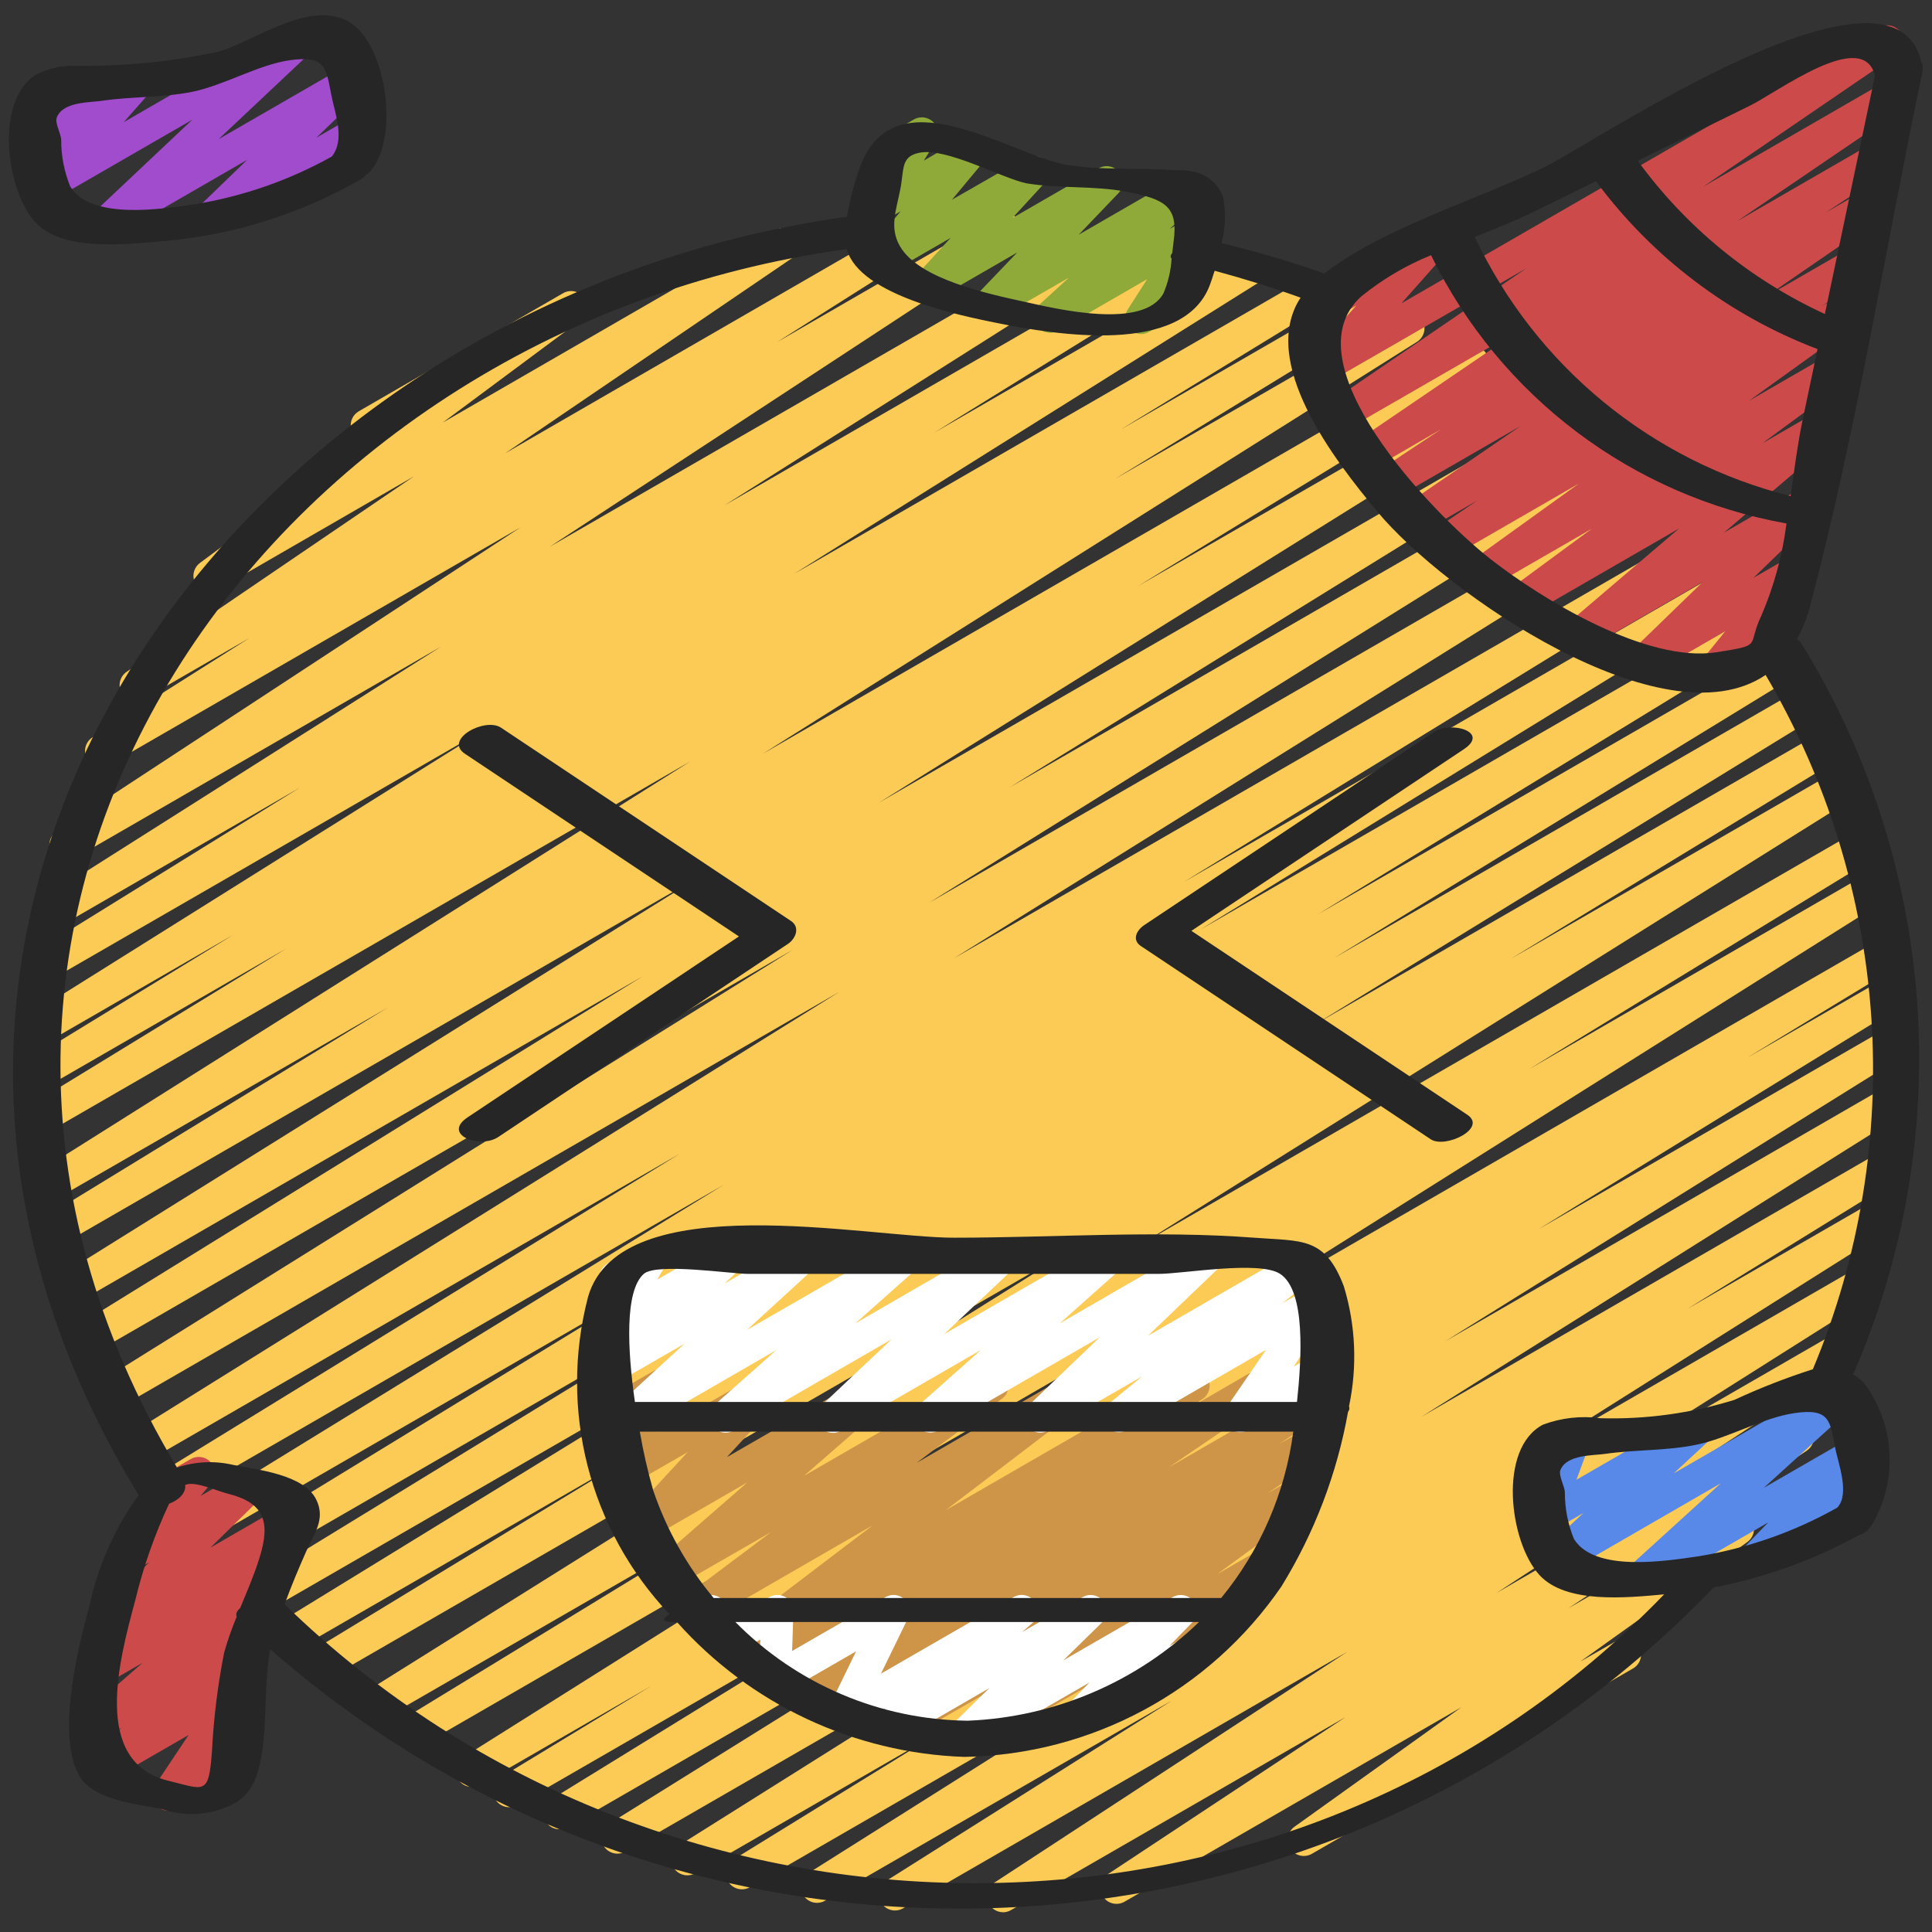 <svg height="512" viewBox="0 0 60 60" width="512" xmlns="http://www.w3.org/2000/svg"><rect x="0" y="0" width="60" height="60" fill="#333333" stroke="none"/><g id="045---Party" fill="none"><path id="Path" d="m31.153 59.387c-.221 0-.416-.145-.479-.358-.063-.212.021-.441.206-.561l10.959-7.168-13.8 7.968c-.236.132-.533.053-.673-.178-.139-.231-.07-.531.157-.678l8.873-5.6-10.787 6.224c-.235.125-.526.045-.664-.183-.137-.228-.073-.523.148-.672l11.461-7.23-13.267 7.659c-.236.133-.535.054-.675-.179-.139-.233-.067-.534.162-.679l6.6-4.07-7.784 4.494c-.236.132-.533.053-.673-.178-.139-.231-.07-.531.157-.678l15.005-9.432-16.655 9.612c-.236.136-.538.058-.678-.176-.14-.234-.068-.537.163-.681l14.281-8.891-15.582 9c-.235.124-.527.042-.663-.186-.136-.229-.069-.524.152-.672l11.241-6.921-12.272 7.081c-.238.141-.544.062-.685-.176-.141-.238-.062-.544.176-.685l4.669-2.836-5.313 3.067c-.153.092-.343.096-.5.01s-.255-.249-.259-.428c-.004-.179.088-.346.241-.438l21.39-13.461-22.786 13.157c-.237.141-.544.063-.685-.174-.141-.237-.063-.544.174-.685l10.651-6.504-11.309 6.526c-.153.092-.344.096-.5.009s-.255-.25-.258-.428c-.003-.179.089-.346.242-.438l22.151-13.869-23.275 13.433c-.236.129-.532.047-.669-.185-.137-.232-.066-.53.16-.675l10.077-6.134-10.541 6.085c-.237.141-.544.064-.685-.173s-.064-.544.173-.685l15.494-9.511-16.043 9.262c-.236.131-.534.05-.672-.182s-.067-.532.161-.677l14.254-8.725-14.759 8.522c-.237.141-.544.063-.685-.174-.141-.237-.063-.544.174-.685l13.919-8.511-14.268 8.237c-.235.124-.527.042-.663-.186-.136-.229-.069-.524.152-.672l16.719-10.277-17.089 9.865c-.235.124-.527.042-.663-.186-.136-.229-.069-.524.152-.672l16.23-9.969-16.584 9.577c-.235.124-.525.043-.662-.185-.137-.228-.072-.522.148-.671l22.046-13.744-22.341 12.9c-.236.136-.538.058-.678-.176-.14-.234-.068-.537.163-.681l21.414-13.351-21.692 12.524c-.237.142-.544.064-.686-.173s-.064-.544.173-.686l17.544-10.842-17.537 10.125c-.235.127-.529.047-.667-.182-.138-.229-.071-.526.152-.674l20-12.474-19.979 11.533c-.237.141-.544.063-.685-.174s-.063-.544.174-.685l10.628-6.5-10.422 6.017c-.236.143-.544.067-.686-.17-.143-.236-.067-.544.169-.686l20.325-12.8-20 11.545c-.236.126-.529.044-.666-.186-.137-.23-.068-.527.156-.673l7.974-4.881-7.585 4.378c-.236.126-.529.044-.666-.186-.137-.23-.068-.527.156-.673l6.454-3.949-5.9 3.408c-.153.093-.344.097-.501.01-.157-.086-.256-.25-.26-.428-.004-.179.088-.346.241-.439l14.46-9.063-13.8 7.965c-.153.092-.344.095-.5.008-.156-.087-.254-.25-.257-.429s.09-.345.243-.437l8.329-5.158-7.515 4.344c-.236.143-.544.067-.687-.169s-.067-.544.169-.687l12.418-7.868-11.418 6.594c-.234.133-.532.057-.673-.173-.141-.229-.075-.529.149-.678l14.415-9.449-12.781 7.38c-.235.135-.535.057-.676-.175s-.071-.534.158-.68l4.876-3.087-3.288 1.9c-.233.131-.527.056-.669-.17-.142-.226-.081-.523.138-.676l8.926-6.073-6.1 3.525c-.229.13-.52.06-.665-.16-.145-.22-.094-.515.117-.674l5.1-3.786c-.207-.036-.37-.197-.407-.404-.037-.207.059-.415.241-.521l6.348-3.669c.229-.13.52-.06.665.16.145.22.094.515-.117.674l-4.288 3.186 10.335-5.97c.235-.147.544-.075.691.16s.075.544-.16.691l-8.926 6.072 12.783-7.383c.236-.143.544-.067.686.17s.067.544-.17.686l-4.859 3.076 6.842-3.95c.233-.127.525-.049.665.177.139.226.078.522-.141.673l-14.419 9.452 17.329-10c.235-.135.535-.057.676.175.141.232.071.534-.158.68l-12.421 7.86 14.333-8.276c.153-.092.344-.095.5-.008s.254.25.257.429-.09.345-.243.437l-8.337 5.163 9.6-5.544c.236-.132.533-.053.673.178.139.231.07.531-.157.678l-14.46 9.067 16.053-9.268c.236-.126.529-.044.666.186.137.23.068.527-.156.673l-6.434 3.936 7.3-4.216c.236-.131.534-.05.672.182.138.232.067.532-.161.677l-7.979 4.885 8.868-5.117c.235-.129.53-.05.669.179.139.229.072.528-.152.676l-20.317 12.795 21.788-12.581c.237-.141.544-.063.685.174s.063.544-.174.685l-10.658 6.521 11.435-6.6c.235-.127.529-.047.667.182.138.229.071.526-.152.674l-19.991 12.467 21.091-12.174c.236-.128.53-.047.668.183.137.23.069.528-.156.675l-17.548 10.844 18.4-10.624c.153-.092.344-.095.5-.008.156.087.254.25.257.429s-.09.345-.243.437l-21.412 13.347 22.294-12.871c.236-.136.538-.058.678.176.14.234.068.537-.163.681l-22.044 13.743 22.866-13.2c.236-.128.53-.047.668.183.137.23.069.528-.156.675l-16.231 9.967 16.712-9.649c.237-.141.544-.064.685.173s.064.544-.173.685l-16.72 10.276 17.088-9.865c.236-.131.534-.05.672.182s.067.532-.161.677l-13.935 8.522 14.231-8.216c.236-.131.534-.05.672.182s.067.532-.161.677l-14.24 8.715 14.419-8.324c.236-.128.53-.047.668.183.137.23.069.528-.156.675l-15.494 9.512 15.624-9.019c.237-.135.538-.055.678.179.139.235.065.537-.168.681l-10.09 6.142 10.125-5.844c.236-.132.533-.053.673.178.139.231.07.531-.157.678l-22.149 13.87 22.233-12.836c.237-.135.538-.055.678.179.139.235.065.537-.168.681l-10.665 6.519 10.51-6.074c.235-.129.53-.05.669.179.139.229.072.528-.152.676l-21.384 13.46 21.28-12.286c.238-.141.545-.062.685.175s.062.545-.175.685l-4.652 2.826 4.252-2.455c.236-.128.53-.047.668.183.137.23.069.528-.156.675l-11.253 6.928 10.877-6.279c.236-.136.538-.058.678.176.14.234.068.537-.163.681l-14.285 8.9 13.746-7.941c.234-.122.523-.041.66.185.136.226.073.52-.145.67l-15 9.43 14.333-8.275c.236-.133.535-.054.675.179.139.233.067.534-.162.679l-6.596 4.072 5.782-3.337c.235-.125.526-.045.664.183.137.228.073.523-.148.672l-11.463 7.232 10.479-6.049c.235-.125.526-.045.664.183.137.228.073.523-.148.672l-8.86 5.6 7.553-4.36c.234-.129.527-.051.667.176.14.227.076.524-.144.675l-10.964 7.17 9.108-5.267c.234-.131.529-.054.669.174.141.228.077.526-.144.676l-7.4 4.891 5.013-2.894c.231-.13.523-.058.666.164.144.223.089.518-.125.675l-5.189 3.714 1.12-.64c.155-.099.352-.104.512-.015.16.09.259.26.256.443s-.105.351-.268.436l-9.96 5.748c-.231.13-.523.058-.666-.164-.144-.223-.089-.518.125-.675l5.187-3.714-10.472 6.045c-.233.125-.523.048-.662-.177s-.079-.519.137-.672l7.4-4.891-10.389 5.994c-.075.044-.16.067-.247.068z" fill="#fccb55"/><path id="Path" d="m29.994 54.469c-.214-.002-.403-.141-.47-.344-.067-.204.004-.427.175-.556l2.947-2.154-4.741 2.737c-.232.127-.523.051-.664-.173-.141-.224-.082-.52.134-.673l1.668-1.132-2.593 1.5c-.233.129-.526.052-.667-.174-.14-.226-.078-.523.141-.675l1.162-.772-1.879 1.077c-.233.131-.527.056-.669-.17s-.081-.523.138-.676l3.136-2.138-3.87 2.234c-.234.133-.53.057-.672-.171s-.078-.528.145-.678l.483-.322-.807.466c-.228.129-.517.06-.662-.158-.145-.218-.098-.511.109-.672l4.562-3.473-5.268 3.041c-.229.131-.52.062-.665-.158-.146-.22-.095-.515.114-.674l2.665-2-2.937 1.689c-.223.128-.506.066-.656-.143-.149-.209-.116-.497.078-.667l2.778-2.423-2.977 1.719c-.214.123-.485.071-.639-.122-.154-.193-.144-.469.022-.65l1.737-1.884-1.7.978c-.186.107-.42.083-.581-.059-.161-.142-.213-.371-.129-.569l.546-1.289c-.206.034-.412-.063-.518-.243-.138-.239-.057-.545.182-.683l1.109-.639c.186-.107.42-.083.581.059.161.142.213.371.129.569l-.527 1.243 3.247-1.867c.214-.123.485-.071.639.121.154.192.145.468-.021.65l-1.735 1.882 4.6-2.655c.223-.125.504-.063.652.145.148.208.116.494-.074.664l-2.781 2.425 5.605-3.235c.229-.131.52-.062.665.158.146.22.095.515-.114.674l-2.659 2 4.908-2.834c.228-.129.517-.06.662.158.145.218.098.511-.109.672l-4.559 3.475 7.458-4.306c.233-.127.524-.05.664.175.14.225.08.521-.137.673l-.493.329 2.038-1.182c.233-.135.531-.062.674.166.143.228.08.528-.142.68l-3.129 2.132 4.045-2.335c.233-.129.526-.052.667.174.14.226.078.523-.141.675l-1.163.773.789-.454c.233-.133.529-.058.671.169.142.227.08.526-.141.678l-1.666 1.13.833-.48c.229-.126.517-.054.659.165.143.219.093.511-.114.67l-2.942 2.155 1.445-.834c.226-.131.515-.065.663.151.148.216.104.509-.1.672l-2.259 1.808c.076.043.14.106.183.182.138.239.056.545-.183.683l-3.911 2.258c-.227.135-.519.07-.668-.148s-.103-.514.105-.676l.962-.769-3.793 2.186c-.076.045-.162.069-.25.069z" fill="#ce9549"/><path id="Path" d="m19.525 44.5c-.206-0-.391-.127-.465-.319s-.024-.41.127-.549l2.068-1.9-1.975 1.136c-.221.134-.508.078-.661-.129s-.124-.498.068-.671l.515-.485c-.197.07-.417.009-.551-.152-.134-.161-.153-.388-.049-.569l.405-.7c-.135-.03-.251-.117-.32-.237-.138-.239-.057-.545.182-.683l1.129-.651c.196-.113.444-.08.603.08.16.16.192.408.079.604l-.269.463 1.989-1.138c.221-.132.506-.075.659.132.153.207.124.496-.067.668l-.489.46 2.18-1.258c.22-.126.5-.067.651.137.151.205.124.49-.062.663l-2.072 1.898 4.685-2.7c.222-.126.503-.065.653.142.149.207.119.493-.071.664l-1.9 1.689 4.314-2.495c.221-.137.51-.081.664.127.155.209.124.501-.07.673l-2.15 2.03 4.9-2.826c.222-.126.503-.065.653.142.149.207.119.493-.071.664l-1.9 1.691 4.328-2.5c.219-.125.497-.067.648.135.151.202.129.484-.053.659l-2.181 2.09 4.66-2.689c.225-.126.509-.06.656.152.147.212.108.501-.09.667l-1.048.859.9-.521c.202-.117.458-.078.617.094.158.171.177.43.045.622l-1.216 1.773.554-.32c.237-.124.531-.039.665.193.134.232.061.528-.165.672l-2.464 1.423c-.202.117-.458.078-.617-.094-.158-.171-.177-.43-.045-.622l1.216-1.773-4.32 2.494c-.225.126-.509.06-.656-.152-.147-.212-.108-.501.09-.667l1.049-.859-2.912 1.681c-.219.134-.505.08-.66-.125-.155-.205-.129-.495.06-.669l2.181-2.092-5.005 2.89c-.222.129-.506.068-.656-.14-.15-.208-.118-.496.074-.667l1.9-1.69-4.332 2.5c-.221.137-.51.081-.664-.127-.155-.209-.124-.501.07-.673l2.15-2.03-4.9 2.831c-.222.129-.506.068-.656-.14-.15-.208-.118-.496.074-.667l1.9-1.688-4.329 2.5c-.076.045-.162.069-.25.069z" fill="#fff"/><path id="Path" d="m29.88 54.456c-.203-0-.386-.123-.463-.31-.077-.188-.033-.403.112-.546l1.194-1.174-2.941 1.7c-.223.13-.508.069-.658-.141-.15-.21-.116-.5.079-.669l.318-.276-1.074.619c-.19.11-.43.083-.591-.067s-.205-.387-.109-.584l.84-1.724-2.267 1.306c-.157.092-.351.092-.508 0-.156-.094-.248-.264-.242-.446l.043-1.226-.827.477c-.12.072-.266.089-.4.046-.132-.042-.24-.136-.3-.26l-.232-.474c-.207.039-.416-.059-.519-.243-.066-.115-.084-.252-.049-.38s.119-.237.234-.303l.314-.18c.119-.07.263-.086.395-.044.132.041.241.135.3.259l.218.445 1.143-.659c.156-.092.351-.092.507 0 .156.093.249.264.243.446l-.04 1.225 2.9-1.673c.19-.11.43-.083.591.067s.205.387.109.584l-.84 1.725 4.119-2.376c.223-.129.507-.068.658.141s.117.499-.078.668l-.317.276 1.88-1.085c.218-.124.494-.068.645.132.152.199.132.48-.045.657l-1.2 1.175 3.4-1.964c.216-.123.489-.069.642.127.153.196.139.474-.033.653l-.717.741.694-.4c.237-.124.531-.039.665.193.134.232.061.528-.165.672l-3.779 2.184c-.216.125-.491.071-.644-.126s-.138-.476.035-.655l.716-.739-3.706 2.139c-.076.044-.162.068-.25.067z" fill="#fff"/><path id="Path" d="m53.3 21.243c-.193 0-.369-.11-.452-.285-.083-.174-.059-.381.063-.53l.67-.824-2.13 1.229c-.219.13-.5.075-.654-.128s-.131-.488.054-.664l2.031-1.969-3.582 2.07c-.224.13-.51.067-.659-.145s-.112-.502.085-.669l3.42-2.916-4.733 2.733c-.229.129-.519.057-.663-.163s-.093-.514.117-.672l2.569-1.89-3.243 1.871c-.231.134-.526.063-.671-.161s-.088-.522.129-.678l3.385-2.436-4.045 2.335c-.233.133-.529.058-.671-.169-.142-.227-.08-.526.141-.678l1.419-.961-1.658.957c-.233.138-.533.066-.678-.163s-.081-.531.144-.682l3.537-2.426-3.917 2.26c-.234.133-.53.057-.672-.171s-.078-.528.145-.678l1.973-1.309-2.054 1.189c-.233.131-.527.056-.669-.17s-.081-.523.138-.676l5.131-3.492-5.377 3.1c-.233.135-.531.062-.674-.166-.143-.228-.08-.528.142-.68l6.015-4.107-6.069 3.5c-.212.121-.481.071-.636-.118-.154-.19-.149-.463.013-.647l1.405-1.574-1.156.667c-.155.099-.352.104-.512.015-.16-.09-.259-.26-.256-.443.002-.184.105-.351.268-.436l3.837-2.217c.212-.121.481-.071.636.118.154.19.149.463-.013.647l-1.403 1.581 14.85-8.573c.232-.129.525-.054.666.171s.083.521-.134.674l-6.013 4.107 5.659-3.267c.233-.131.527-.056.669.17s.081.523-.138.676l-5.131 3.49 4.2-2.424c.235-.146.543-.073.689.162.146.235.073.543-.162.688l-1.975 1.305 1.129-.652c.232-.133.528-.059.671.167s.082.525-.138.678l-3.534 2.429 2.637-1.522c.233-.133.529-.058.671.169.142.227.08.526-.141.678l-1.425.965.586-.338c.231-.134.526-.063.671.161.145.224.088.522-.129.678l-3.383 2.434 2.441-1.408c.229-.129.519-.057.663.163s.093.514-.117.672l-2.571 1.892 1.654-.954c.224-.127.507-.064.656.146s.113.499-.082.667l-3.421 2.916 2.35-1.356c.218-.126.497-.07.649.131.152.202.13.485-.052.661l-2.031 1.968.971-.56c.209-.12.474-.074.63.109.156.183.16.452.008.639l-.776.955c.181.007.348.1.449.25.138.239.056.545-.183.683l-2 1.156c-.077.044-.164.067-.253.066z" fill="#cc4a4a"/><path id="Path" d="m35.449 10.375c-.183 0-.352-.1-.44-.26-.088-.161-.081-.357.019-.511l.6-.936-2.767 1.6c-.221.127-.502.068-.653-.137-.151-.206-.123-.492.065-.665l.923-.844-2.22 1.278c-.215.124-.489.072-.643-.124-.154-.195-.14-.474.031-.654l1.227-1.282-2.463 1.424c-.214.123-.485.071-.639-.121-.154-.192-.145-.468.021-.65l1.012-1.105-1.891 1.091c-.209.121-.475.074-.631-.11-.156-.186-.156-.456 0-.642l.969-1.164-.527.3c-.199.114-.451.078-.61-.087s-.185-.418-.062-.613l.59-.941c-.174-.075-.29-.241-.301-.43-.011-.189.085-.367.249-.462l1.071-.619c.199-.115.451-.08.611.086.159.166.185.419.062.614l-.362.577 1.207-.7c.21-.121.476-.074.632.111.156.185.157.456.002.642l-.968 1.163 2.273-1.304c.214-.123.485-.071.639.121.154.192.145.468-.021.65l-1.013 1.1 2.678-1.545c.215-.123.488-.07.641.125.153.195.14.473-.03.653l-1.23 1.285 3.165-1.826c.22-.124.499-.065.649.139s.124.488-.061.661l-.924.844.586-.338c.199-.113.45-.077.608.089s.184.417.063.611l-.735 1.139c.149.024.28.113.355.244.138.239.056.545-.183.683l-1.327.767c-.074.046-.16.071-.247.073z" fill="#8faa39"/><path id="Path" d="m5.224 56.231c-.184-0-.354-.102-.441-.264-.087-.162-.078-.36.025-.513l1.048-1.571-2.4 1.384c-.222.129-.506.068-.656-.14s-.118-.496.074-.667l.9-.8-.447.258c-.223.127-.506.066-.655-.143-.149-.209-.117-.496.076-.666l1.678-1.468-1.018.587c-.227.127-.513.058-.658-.158s-.101-.507.102-.669l.565-.44c-.172.013-.338-.062-.442-.2-.153-.201-.132-.484.048-.66l1.611-1.582-.344.2c-.21.121-.476.074-.632-.111s-.157-.456-.002-.642l.987-1.181c-.037-.034-.068-.073-.092-.116-.129-.235-.05-.53.18-.669l1.192-.687c.21-.121.476-.074.632.111s.157.456.002.642l-.328.391 1.314-.758c.218-.124.494-.068.645.132.152.199.132.48-.045.657l-1.611 1.577 2.4-1.386c.227-.127.513-.058.658.158s.101.507-.102.669l-.842.655c.198.02.365.156.425.345.061.189.003.397-.146.528l-1.674 1.466.3-.171c.222-.129.506-.068.656.14s.118.496-.074.667l-.9.8c.202-.106.451-.061.603.109.153.17.171.422.044.612l-1.052 1.571.224-.129c.237-.124.531-.039.665.193.134.232.061.528-.165.672l-2.078 1.2c-.076.044-.162.068-.25.067z" fill="#cc4a4a"/><path id="Path" d="m3.326 7.4c-.205 0-.389-.125-.465-.316-.076-.191-.027-.408.122-.548l2.992-2.82-4.285 2.473c-.212.122-.481.072-.635-.117-.155-.189-.15-.462.01-.646l.771-.872-.419.246c-.197.114-.447.08-.607-.082-.16-.162-.19-.412-.072-.608l.23-.382c-.196-.053-.34-.22-.365-.421-.025-.201.074-.398.251-.497l1.125-.65c.197-.113.446-.079.605.083.159.162.189.411.073.607l-.068.113 1.4-.807c.212-.123.482-.074.637.116.155.19.15.464-.012.648l-.771.874 5.345-3.088c.221-.134.508-.078.661.129.154.208.124.498-.068.671l-2.992 2.816 3.9-2.249c.219-.13.5-.075.654.128s.131.488-.054.664l-1.463 1.41 1.16-.669c.239-.136.543-.053.68.185.137.238.057.542-.18.681l-4.667 2.694c-.219.13-.5.075-.654-.128s-.131-.488.054-.664l1.456-1.41-4.1 2.368c-.075.045-.161.068-.249.068z" fill="#a04ccc"/><path id="Path" d="m50.993 49.468c-.207-0-.392-.127-.466-.32s-.023-.411.13-.55l2.787-2.535-4.828 2.789c-.221.128-.502.07-.654-.136-.151-.205-.124-.492.064-.664l1.154-1.068-.921.532c-.183.106-.412.085-.573-.051-.161-.136-.22-.359-.146-.556l.443-1.2c-.243.092-.517-.018-.628-.253-.112-.235-.025-.516.2-.647l1.125-.65c.183-.105.411-.084.572.052s.219.358.146.555l-.44 1.189 3.582-2.065c.221-.128.502-.07.654.136.151.205.124.492-.064.664l-1.152 1.068 5-2.886c.22-.121.496-.06.644.143s.123.484-.058.657l-2.788 2.534 2.724-1.57c.216-.123.489-.069.642.127.153.196.139.474-.033.653l-.74.766.3-.174c.155-.099.352-.104.512-.015.16.09.259.26.256.443s-.105.351-.268.436l-3.386 1.955c-.216.123-.489.069-.642-.127-.153-.196-.139-.474.033-.653l.74-.767-3.671 2.119c-.076.045-.162.068-.25.068z" fill="#5888e8"/><g fill="#262626"><path id="Shape" d="m41.736 39.953c-.588-1.561-1.317-1.4-2.788-1.515-3.068-.233-6.243 0-9.32 0-2.711 0-10.354-1.629-11.364 1.831-.918 3.502.037 7.23 2.525 9.86-.212.135-.259.244.089.244h.145c2.276 2.557 5.5 4.07 8.921 4.189 3.95-.065 7.624-2.04 9.856-5.3 1.022-1.661 1.723-3.498 2.065-5.418.042-.047.053-.113.03-.171.261-1.234.207-2.513-.159-3.72zm-21.744-.391c.4-.352 2.732 0 3.239 0h12.748c.75 0 3.132-.424 3.777 0 .8.525.667 2.636.523 3.977h-20.561c-.235-1.628-.318-3.451.274-3.977zm10.064 13.876c-2.716-.028-5.311-1.13-7.218-3.065h14.4c-1.938 1.867-4.493 2.957-7.182 3.065zm7.869-3.811h-15.762c-.827-.989-1.464-2.123-1.878-3.344-.171-.599-.31-1.208-.415-1.822h20.294c-.249 1.897-1.024 3.687-2.239 5.166z"/><path id="Shape" d="m37.985 6.122c-.13-.359-.418-.637-.781-.756-.223-.065-.455-.091-.686-.078-1.187-.093-2.263.022-3.469-.18-1.853-.417-5.275-2.764-6.335.061-.184.507-.321 1.029-.409 1.561-18.96 2.642-33.068 21.634-22 39.7-.749 1.04-1.272 2.225-1.537 3.479-.342 1.229-1.05 4.091-.268 5.3.454.7 1.8.827 2.537.974.78.272 1.641.184 2.35-.24.292-.21.504-.513.6-.859.365-1.129.171-2.645.406-3.866 13.053 11.444 32.797 10.599 44.825-1.918 1.579-.302 3.101-.849 4.51-1.623.101-.03.193-.082.272-.152.018-.016.028-.041.045-.058.04-.038.073-.081.1-.129.805-1.379.705-3.107-.255-4.383-.1-.106-.214-.197-.339-.271 3.227-7.387 2.617-15.887-1.63-22.738-.028-.041-.07-.071-.118-.083.182-.338.322-.697.418-1.069 1.441-5.443 2.331-11.09 3.49-16.6.022-.093.006-.191-.044-.273-.88-3.776-10.119 2.492-11.68 3.258-2.063 1.011-4.987 1.873-6.86 3.312-1.048-.363-2.109-.682-3.189-.941.121-.467.137-.954.047-1.428zm-10.026-.24c.124-.631.009-1.016.586-1.137.828-.175 2.52.766 3.319.946 1.024.172 2.13.071 3.124.264 1.192.232 1.611.45 1.459 1.546-.014.1-.027.226-.041.353-.051.064-.071.129-.021.176-.022.372-.107.737-.253 1.08-.621 1.132-3.3.487-4.295.267-1.124-.249-3.277-.692-3.883-1.721-.342-.58-.122-1.127.005-1.774zm-21.377 48.518c-.1 1.381-.233 1.174-1.366.9-2.37-.59-1.516-3.744-1.016-5.6.249-1.033.601-2.038 1.051-3 .294-.111.528-.326.5-.578.01-.007.021-.013.032-.018.31-.1.959.2 1.275.279 1.128.277 1.362.845 1 2-.165.531-.387 1.042-.6 1.557-.1.088-.146.18-.107.267-.151.362-.281.733-.389 1.111-.201 1.017-.328 2.047-.38 3.082zm50.412-9.428c.093.471.464 1.427.063 1.85-1.34.755-2.803 1.267-4.322 1.512-1.011.147-3.215.5-3.855-.54-.187-.458-.283-.949-.282-1.444 0-.182-.207-.532-.137-.7.2-.483 1.008-.442 1.4-.5.93-.134 1.879-.089 2.814-.281 1.018-.208 2.057-.839 3.057-.984 1.109-.163 1.101.258 1.262 1.082zm1.235-42.62c-.519 2.467-1.037 4.933-1.556 7.4-2.313-1.063-4.314-2.702-5.813-4.76l3.465-1.7c.895-.437 3.534-2.441 3.904-.94zm-8.664 3.277c1.748 2.359 4.136 4.168 6.88 5.212-.157.745-.314 1.491-.47 2.236-.147.7-.25 1.506-.366 2.33-4.31-1.078-7.91-4.032-9.809-8.049.658-.264 1.294-.516 1.817-.773zm-5.121 2.3c2.139 4.378 6.24 7.472 11.037 8.328-.124.978-.384 1.934-.771 2.84-.478.992.086.924-1.4 1.159-2.167.342-5.422-1.639-7.029-2.9-1.85-1.449-6.279-6.111-4.006-8.15.655-.532 1.386-.964 2.169-1.281zm-4.053 1.315c-1.306 2 1.041 5.037 2.4 6.664 2.061 2.476 8.871 7.209 12.042 5.053 3.858 6.555 4.402 14.545 1.467 21.562-.831.266-1.645.584-2.437.951-1.347.417-2.753.61-4.162.57-.601-.082-1.214-.013-1.782.2-1.408.734-1.048 3.648-.11 4.67.823.9 2.705.707 3.873.6-11.544 11.969-31 11.846-42.844.309.2-.549.427-1.091.671-1.642s.612-1 .312-1.611c-.384-.783-1.837-.926-2.577-1.076-.579-.136-1.184-.108-1.747.082-10.21-17.036 2.593-35.357 20.803-37.84v.014c.409 1.42 3.5 2.048 4.714 2.291 1.738.348 5.715 1.018 6.553-1.174.047-.123.1-.284.154-.459.898.244 1.791.518 2.67.836z"/><path id="Shape" d="m10.845.682c-1.211-.717-2.988.618-4.045.918-1.466.316-2.963.465-4.462.443-.416-.013-.828.078-1.2.264-1.312.776-.96 3.6-.036 4.6.867.939 2.929.667 4.069.573 2.1-.194 4.135-.833 5.969-1.874.093-.049.178-.113.25-.19.012-.007.024-.014.035-.022 1.003-.936.624-3.994-.58-4.712zm-8.666 5.107c-.185-.459-.28-.949-.279-1.444 0-.184-.206-.53-.136-.7.2-.492 1-.455 1.4-.515.929-.138 1.88-.09 2.815-.281 1.005-.207 2.054-.849 3.049-.983 1.108-.153 1.1.28 1.265 1.1.114.58.431 1.361.013 1.894-1.325.741-2.77 1.243-4.268 1.485-1.02.148-3.218.497-3.859-.556z"/><path id="Path" d="m35.432 29.381 9 6c.454.3 1.767-.342 1.136-.762l-8.568-5.711 8.461-5.64c.816-.544-.406-.883-.928-.536l-9 6c-.233.156-.39.457-.101.649z"/><path id="Path" d="m24.562 28.6-9-6c-.5-.335-1.789.365-1.124.808l8.51 5.674-8.422 5.615c-.816.544.384.99.948.614l9-6c.245-.168.379-.521.088-.711z"/></g></g></svg>